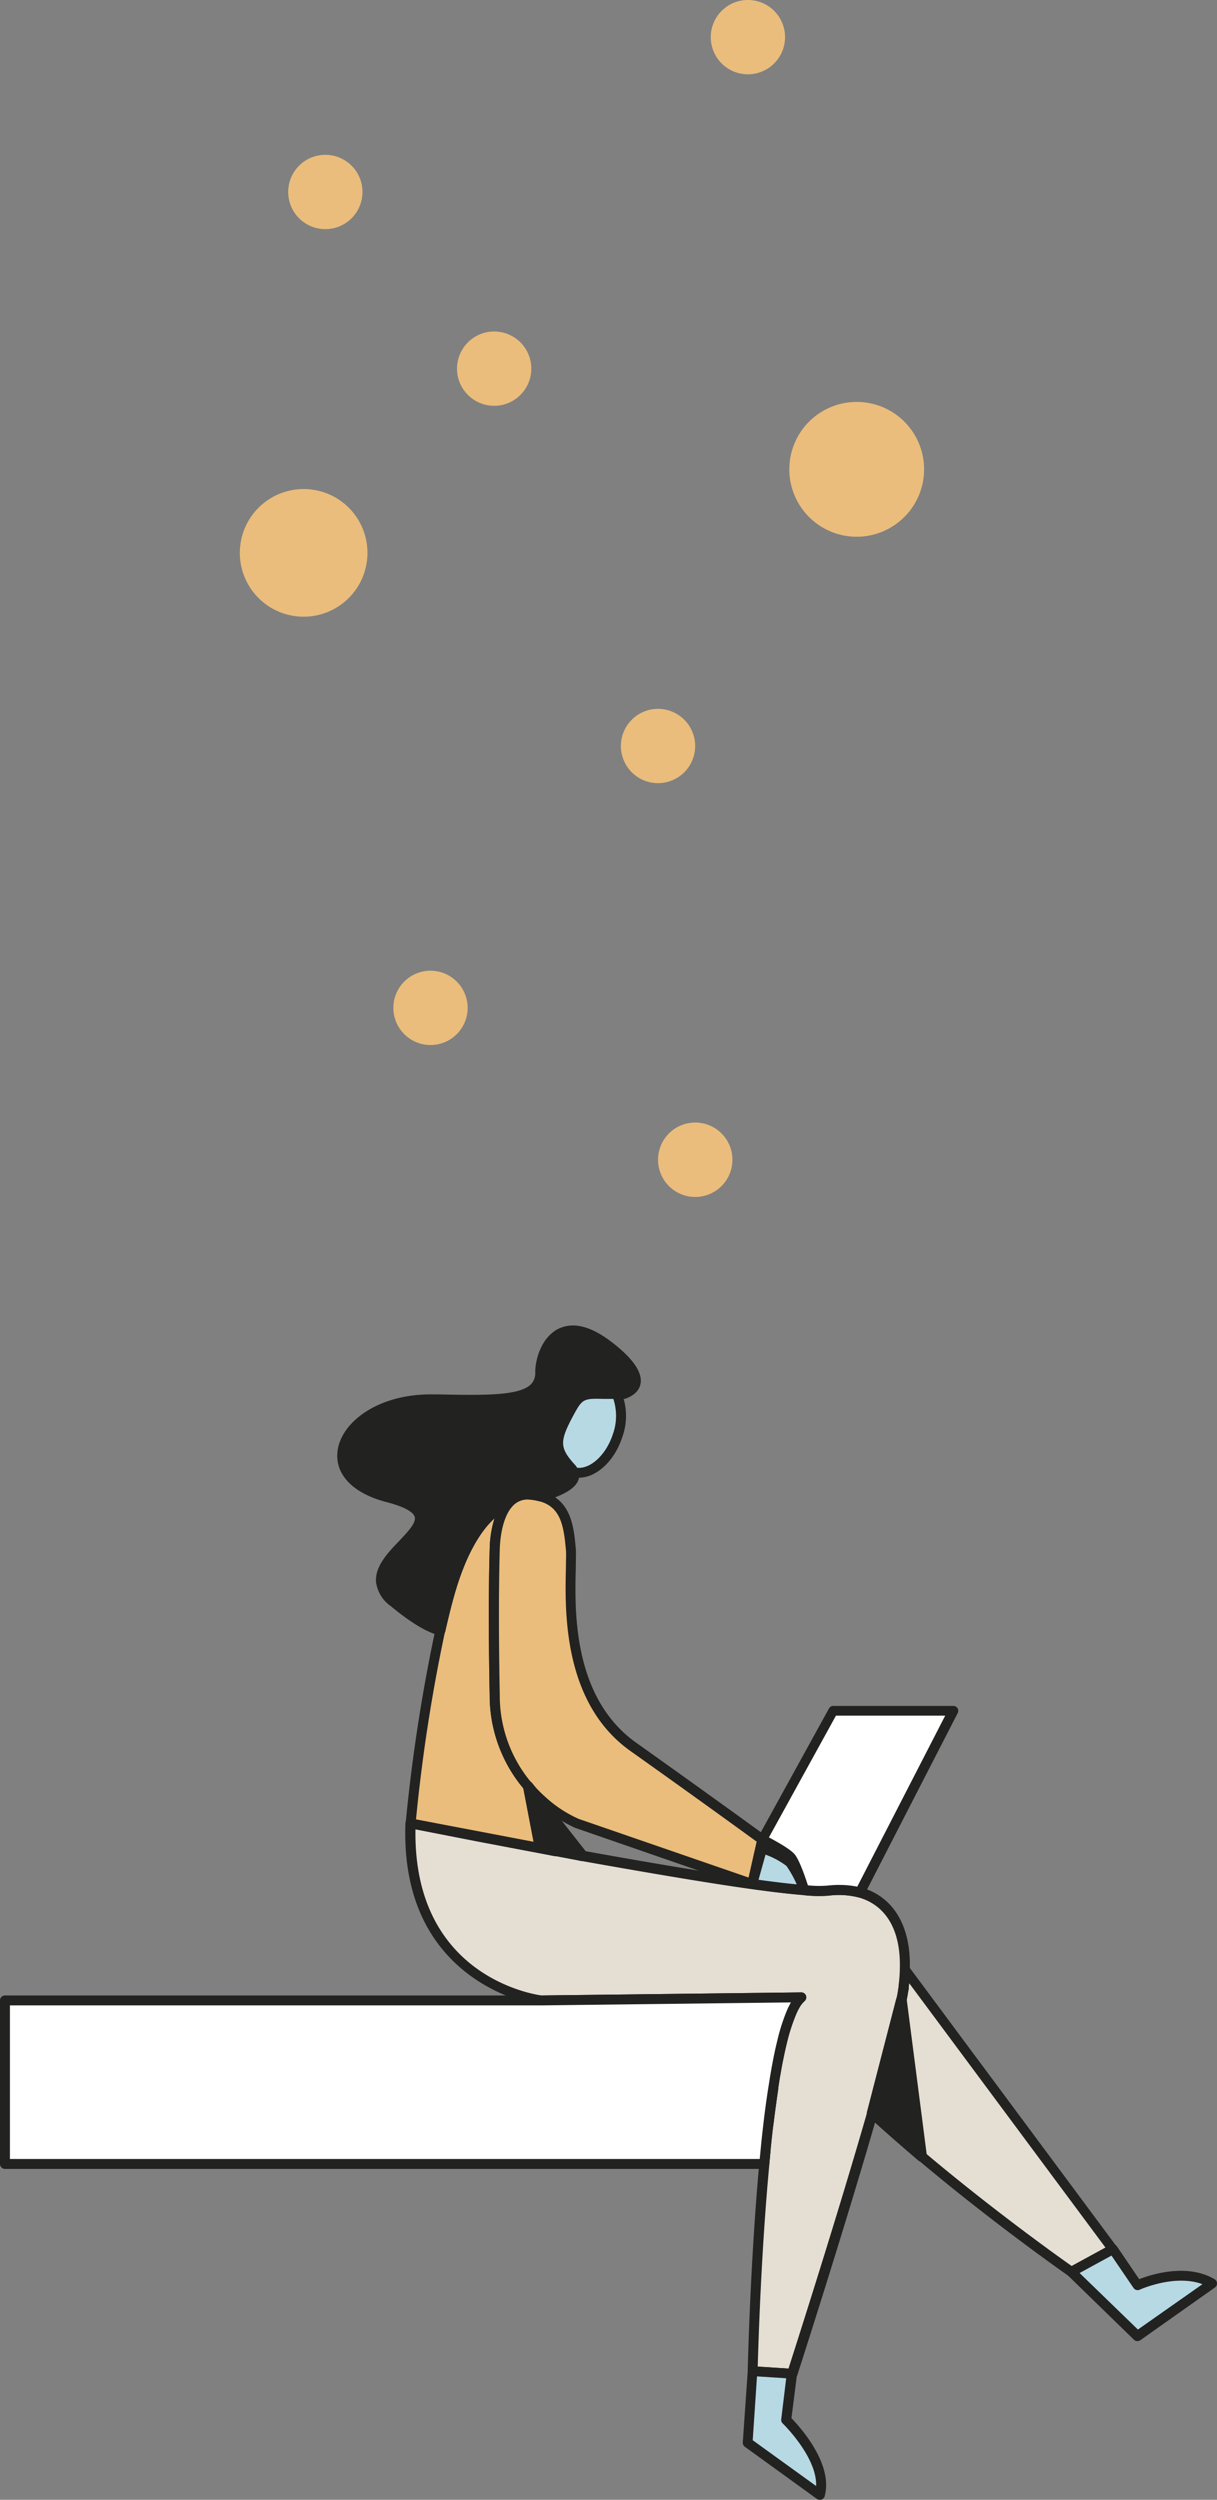<svg xmlns="http://www.w3.org/2000/svg" viewBox="0 0 245.09 503.28"><rect x="0" y="0" width="245.09" height="503.28" fill="#808080" stroke="none"/><defs><style>.cls-1{fill:#e5dfd3;}.cls-2{fill:#222221;}.cls-3{fill:#b7d9e4;}.cls-4{fill:#eabd7c;}.cls-5{fill:#fff;}</style></defs><title>illu_dreamer</title><g id="Ebene_2" data-name="Ebene 2"><g id="Ebene_1-2" data-name="Ebene 1"><path class="cls-1" d="M224.11,452.81v0l-8.35,4.56h0v0s-14.69-10.21-30.06-23.17l-4.12-31.63a.66.66,0,0,1,0-.15c.11-.59.21-1.11.28-1.6.06-.32.1-.63.14-.92a30.22,30.22,0,0,0,.26-3.42Z"/><path class="cls-2" d="M215.76,458.39a1,1,0,0,1-.68-.26c-1.23-.86-15.42-10.84-30.05-23.17a1,1,0,0,1-.34-.63l-4.13-31.63a1.22,1.22,0,0,1,0-.38.6.6,0,0,1,0-.12c.11-.56.2-1.06.27-1.52,0-.25.08-.47.11-.68l0-.25a27.55,27.55,0,0,0,.25-3.27,1,1,0,0,1,1.8-.6l41.84,56.34a1,1,0,0,1,.2.59v0a1,1,0,0,1-.52.87l-8.36,4.56A1,1,0,0,1,215.76,458.39Zm-29.14-24.71c13.5,11.36,26.55,20.66,29.21,22.53l6.8-3.71-39.54-53.24c0,.25-.05.5-.09.76l0,.27c0,.23-.06.46-.11.71-.06.46-.17,1-.28,1.6Z"/><path class="cls-2" d="M185.68,435.2A1,1,0,0,1,185,435l-.09-.07c-3.48-2.94-6.84-5.9-10-8.79a1,1,0,0,1-.29-1c1.41-4.88,2.61-9.22,3.56-12.9.15-.55.27-1,.37-1.42.8-3.11,1.43-5.79,1.88-8l.08-.44a1.07,1.07,0,0,1,.07-.19,1,1,0,0,1,1.07-.57,1,1,0,0,1,.84.84l4.12,31.63a1,1,0,0,1-.51,1A1,1,0,0,1,185.68,435.2Zm-8.9-10.14c2.41,2.21,4.95,4.46,7.57,6.7l-3.06-23.47c-.23.95-.47,1.94-.74,3-.1.43-.23.89-.35,1.35C179.26,416.24,178.12,420.4,176.78,425.06Z"/><path class="cls-3" d="M244.09,459.73l-15,10.6-13.29-12.94,8.35-4.56,4.94,7.27S237.84,456.05,244.09,459.73Z"/><path class="cls-2" d="M229.05,471.33a1,1,0,0,1-.69-.28l-13.3-12.95a1,1,0,0,1-.29-.85,1,1,0,0,1,.51-.74l8.35-4.56a1,1,0,0,1,1.31.31l4.48,6.6c2.38-.93,9.6-3.27,15.17,0a1,1,0,0,1,.5.82,1,1,0,0,1-.43.86l-15,10.6A1,1,0,0,1,229.05,471.33Zm-11.63-13.71L229.16,469l13-9.13c-5.57-2.08-12.56,1.07-12.64,1.11a1,1,0,0,1-1.24-.35l-4.44-6.52Z"/><path class="cls-1" d="M182.27,396.48a30.22,30.22,0,0,1-.26,3.42c0,.29-.08.6-.14.92-.07.49-.17,1-.28,1.6a.66.66,0,0,0,0,.15l0,0,0,.11-5.86,22.67c-6.7,23.28-16.14,52.52-16.14,52.52l-7.93-.51s.47-21.51,2.33-41.73h0c.09-.89.17-1.79.26-2.67.17-1.77.35-3.51.55-5.21.12-1,.23-1.95.36-2.9.2-1.52.41-3,.62-4.43.12-.77.24-1.54.36-2.28s.25-1.46.38-2.17c.07-.36.13-.7.2-1.05.17-.86.34-1.69.53-2.49.1-.47.21-.94.32-1.39a37.17,37.17,0,0,1,2-6.05c.17-.4.36-.76.54-1.1.1-.17.19-.33.29-.48a6.08,6.08,0,0,1,1.09-1.32l-52.37.62s-27.49-3.35-26.31-35.66l.18,0,1.52.3,1.25.24.76.14,1.73.35,2,.38,6.08,1.15,2.8.54,4.51.87,1.59.28,3.62.68,2.29.43,1,.2v0l5,.92.17,0,.17,0c11.79,2.12,24.42,4.3,34.1,5.65,4.15.58,7.74,1,10.51,1.22a28,28,0,0,0,4.8.1,16.87,16.87,0,0,1,6.38.38C178.87,382.57,182.57,387.68,182.27,396.48Z"/><path class="cls-2" d="M159.51,478.9h-.07l-7.93-.51a1,1,0,0,1-.93-1c0-.22.49-21.78,2.33-41.8l0-.17.24-2.5c.17-1.79.36-3.53.56-5.24.11-1,.23-2,.36-2.91.2-1.53.41-3,.62-4.45.07-.46.15-.93.22-1.38l.14-.9c.13-.76.26-1.49.39-2.2l.2-1.07c.17-.86.34-1.71.53-2.52.1-.46.22-.94.33-1.4a37.94,37.94,0,0,1,2-6.22c.18-.42.38-.8.57-1.16l.1-.17a1,1,0,0,1,.08-.14l-50.28.6h-.13c-.29,0-28.39-3.85-27.19-36.7a1,1,0,0,1,.39-.75,1,1,0,0,1,.83-.18l.19,0,28.88,5.5a.75.75,0,0,1,.21,0l5.42,1c14.78,2.66,25.92,4.5,34,5.62,4.3.61,7.81,1,10.45,1.22a25.82,25.82,0,0,0,4.6.1,18.17,18.17,0,0,1,6.77.42c6.53,1.8,10.12,7.81,9.83,16.46A29.83,29.83,0,0,1,183,400l0,.27c0,.23-.06.46-.11.71-.06.47-.17,1-.28,1.61v0a1.16,1.16,0,0,1,0,.18.17.17,0,0,1,0,.1v0l-5.87,22.67c-6.62,23.06-16.06,52.29-16.15,52.58A1,1,0,0,1,159.51,478.9Zm-6.91-2.44,6.19.4c1.51-4.71,9.87-30.8,15.89-51.76l5.89-22.74a.25.25,0,0,0,0-.07.15.15,0,0,0,0-.07h0c.11-.56.21-1.07.28-1.54,0-.25.08-.47.11-.68l0-.25a27.55,27.55,0,0,0,.25-3.27v0c.26-7.78-2.71-12.92-8.36-14.49a16.08,16.08,0,0,0-6-.35,26.34,26.34,0,0,1-5-.1c-2.67-.2-6.23-.62-10.57-1.22-8.1-1.13-19.27-3-34.14-5.65l-.33-.07-4.8-.89a1,1,0,0,1-.24,0l-15.8-3L83.67,368.3c-.45,29.44,23.65,33.21,25.4,33.44l52.3-.62a1,1,0,0,1,.95.65,1,1,0,0,1-.29,1.11,5.3,5.3,0,0,0-.91,1.11l-.17.29-.08.15a9.92,9.92,0,0,0-.49,1,37,37,0,0,0-1.91,5.9c-.11.44-.22.9-.32,1.36-.18.8-.35,1.63-.52,2.47l-.2,1.05c-.12.69-.25,1.42-.38,2.15l-.14.89-.21,1.36c-.21,1.43-.42,2.9-.62,4.42-.13.95-.24,1.91-.35,2.88-.2,1.7-.39,3.43-.56,5.2l-.25,2.67,0,.16C153.28,453.43,152.72,472.07,152.6,476.46Zm29-74h0Z"/><path class="cls-2" d="M117.36,374.64a.83.83,0,0,1-.22,0l-.17,0a1,1,0,0,1,.24-2l.19,0a1,1,0,0,1,1,1,1,1,0,0,1-1,1Z"/><path class="cls-2" d="M153.92,436.66a1,1,0,0,1-.74-.32,1,1,0,0,1-.27-.77c.09-.9.17-1.8.27-2.69a1,1,0,0,1,1.1-.88,1,1,0,0,1,.89,1.09l-.25,2.67A1,1,0,0,1,153.92,436.66Z"/><path class="cls-2" d="M154.73,428.78h-.11a1,1,0,0,1-.88-1.1c.29-2.61.62-5.09,1-7.38a1,1,0,0,1,2,.31c-.34,2.26-.67,4.71-1,7.29A1,1,0,0,1,154.73,428.78Z"/><path class="cls-2" d="M175.65,426.38a1.26,1.26,0,0,1-.27,0,1,1,0,0,1-.7-1.21l5.87-22.67a1,1,0,0,1,1.17-.72,1,1,0,0,1,.78,1.14l0,.2s0,.1,0,.12c-.46,2.23-1.1,4.94-1.9,8.06-.1.43-.23.89-.35,1.35-1,3.79-2.18,8.15-3.59,13A1,1,0,0,1,175.65,426.38Z"/><path class="cls-3" d="M165.1,502.28l-14.55-10.5,1-14.39,7.93.51-1.18,9.31S167,495.51,165.1,502.28Z"/><path class="cls-2" d="M165.1,503.28a1,1,0,0,1-.58-.18L150,492.6a1,1,0,0,1-.41-.89l1-14.39a1,1,0,0,1,1.06-.93l7.93.52a1,1,0,0,1,.71.36,1,1,0,0,1,.22.76l-1.12,8.82c1.69,1.73,8.46,9.18,6.69,15.7a1,1,0,0,1-.63.68A1,1,0,0,1,165.1,503.28Zm-13.51-12,12.77,9.22c.2-5.84-6.65-12.52-6.73-12.59a1,1,0,0,1-.3-.85l1-8.25-5.88-.38Z"/><path class="cls-2" d="M112,373.68l-.19,0-1-.2a1,1,0,0,1,.37-2l1,.17a1,1,0,0,1,.83,1v0a1,1,0,0,1-.36.77A1,1,0,0,1,112,373.68Z"/><path class="cls-2" d="M112,373.68l-.19,0-1-.2a1,1,0,0,1,.37-2l1,.17a1,1,0,0,1,.83,1v0a1,1,0,0,1-.36.77A1,1,0,0,1,112,373.68Z"/><path class="cls-2" d="M109.37,364.46a1,1,0,0,1-.8-.39l-2.74-3.54a1,1,0,0,1,1.55-1.26,28.24,28.24,0,0,0,2.38,2.4,1,1,0,0,1,.3.49l.12.46c0,.19.09.37.14.55a1,1,0,0,1-.5,1.18A1,1,0,0,1,109.37,364.46Z"/><path class="cls-4" d="M108.74,372.05l-3.62-.68-1.59-.28L99,370.22l-2.8-.54-6.08-1.15-2-.38-1.73-.35-.76-.14-1.25-.24-1.52-.3-.18,0a341.56,341.56,0,0,1,6-38.86c.51-2.22,1-4.43,1.62-6.55,3.3-12.16,8.17-17.53,11.91-18.84-2.6,3.18-2.6,9.12-2.6,9.12s-.39,10,0,29.37a28.15,28.15,0,0,0,6.7,18.29Z"/><path class="cls-2" d="M108.74,373.05h-.18l-26.09-5A1,1,0,0,1,81.7,367a346.2,346.2,0,0,1,6-39c.49-2.15,1-4.43,1.63-6.59,4.09-15.09,10.13-18.68,12.54-19.52a1,1,0,0,1,1.1,1.57c-2.34,2.87-2.37,8.44-2.37,8.49s-.38,10.24,0,29.35A27.17,27.17,0,0,0,107.11,359a1,1,0,0,1,.23.46l2.38,12.44a1,1,0,0,1-.27.9A1,1,0,0,1,108.74,373.05Zm-25-6.77,23.7,4.52-2.06-10.75a29.17,29.17,0,0,1-6.77-18.71c-.38-19.17,0-29.33,0-29.43a22.11,22.11,0,0,1,1-6.31c-2.45,2.19-5.78,6.77-8.37,16.33-.59,2.13-1.12,4.39-1.61,6.52A338.27,338.27,0,0,0,83.78,366.28Z"/><path class="cls-4" d="M153.5,370.33l-2,9-35.31-12.21a25.75,25.75,0,0,1-7.07-4.66,26.68,26.68,0,0,1-2.48-2.5l-.27-.31a28.15,28.15,0,0,1-6.7-18.29c-.39-19.36,0-29.37,0-29.37s0-5.94,2.6-9.12a5,5,0,0,1,4.53-2,14.21,14.21,0,0,1,2.1.37c5.16,1.39,5.7,6.1,6.11,10.71.43,5.16-3.21,28.5,12.56,39.74S153.5,370.33,153.5,370.33Z"/><path class="cls-2" d="M151.48,380.29a1,1,0,0,1-.33-.06L115.84,368a29.54,29.54,0,0,1-10-7.46l-.27-.31a29.12,29.12,0,0,1-6.95-18.92c-.38-19.17,0-29.33,0-29.43s0-6.29,2.82-9.71a6,6,0,0,1,5.39-2.33,14.94,14.94,0,0,1,2.29.41c5.95,1.6,6.44,7.14,6.84,11.58.07.88,0,2.17,0,3.8-.22,8.46-.7,26.06,12.15,35.22,15.6,11.08,25.85,18.57,26,18.65a1,1,0,0,1,.38,1l-2,8.95a1,1,0,0,1-.49.66A1,1,0,0,1,151.48,380.29Zm-45.19-78.44a4,4,0,0,0-3.27,1.61c-2.35,2.88-2.37,8.44-2.37,8.49s-.38,10.24,0,29.35A27.17,27.17,0,0,0,107.11,359l.27.31a28.24,28.24,0,0,0,2.38,2.4,24.88,24.88,0,0,0,6.78,4.48L150.75,378l1.63-7.23c-2.29-1.66-11.82-8.59-25.41-18.24s-13.22-28.1-13-36.9c0-1.57.08-2.82,0-3.57-.44-5-1.09-8.68-5.37-9.83a12.16,12.16,0,0,0-2-.35Z"/><path class="cls-3" d="M162,380.51c-2.77-.22-6.36-.64-10.51-1.22l2-7.24s4.53,1.69,5.64,3a26.81,26.81,0,0,1,2.71,5.09,1,1,0,0,1,.07.2l0,.15Z"/><path class="cls-2" d="M162,381.51h-.07c-2.68-.2-6.24-.62-10.58-1.22a1,1,0,0,1-.83-1.26l2-7.24a1,1,0,0,1,.51-.62,1,1,0,0,1,.81,0c.79.29,4.83,1.85,6,3.25a26.33,26.33,0,0,1,2.88,5.36,1.7,1.7,0,0,1,.12.33h0a1,1,0,0,1,0,.93A1,1,0,0,1,162,381.51Zm-9.24-3.06c3,.41,5.55.72,7.69.92a22,22,0,0,0-2.07-3.71,16.12,16.12,0,0,0-4.21-2.27Z"/><path class="cls-5" d="M192,344.4,173.17,381a16.87,16.87,0,0,0-6.38-.38,28,28,0,0,1-4.8-.1l0-.05,0-.15a1,1,0,0,0-.07-.2c-.4-1.27-1.65-5.06-2.59-6.18-1.1-1.28-5.76-3.6-5.76-3.6l14.28-25.93Z"/><path class="cls-2" d="M173.17,382a.82.82,0,0,1-.26,0,16.08,16.08,0,0,0-6-.35,26.34,26.34,0,0,1-5-.1,1,1,0,0,1-.75-.44,1.32,1.32,0,0,1-.15-.29,2.56,2.56,0,0,1-.07-.27.36.36,0,0,1,0-.09,24.76,24.76,0,0,0-2.4-5.84c-.7-.81-3.72-2.48-5.45-3.34a1,1,0,0,1-.43-1.38l14.28-25.93a1,1,0,0,1,.88-.52H192a1,1,0,0,1,.85.48,1,1,0,0,1,0,1l-18.81,36.59A1,1,0,0,1,173.17,382Zm-4.08-2.51a17.45,17.45,0,0,1,3.55.35l17.71-34.43h-22l-13.5,24.51c1.48.78,4.23,2.31,5.15,3.36s2.08,4.34,2.7,6.29a22,22,0,0,0,3.95.05A22.46,22.46,0,0,1,169.09,379.48Z"/><path class="cls-5" d="M161.38,402.12a6.08,6.08,0,0,0-1.09,1.32c-.1.15-.19.31-.29.48-.18.34-.37.7-.54,1.1a37.17,37.17,0,0,0-2,6.05c-.11.45-.22.92-.32,1.39-.19.8-.36,1.63-.53,2.49-.07.35-.13.69-.2,1.05-.13.71-.26,1.43-.38,2.17s-.24,1.51-.36,2.28c-.35,2.33-.68,4.78-1,7.33-.2,1.7-.38,3.44-.55,5.21-.09.88-.17,1.78-.26,2.67H1V402.74H109Z"/><path class="cls-2" d="M153.92,436.66H1a1,1,0,0,1-1-1V402.74a1,1,0,0,1,1-1H109l52.36-.62a1,1,0,0,1,.95.65,1,1,0,0,1-.29,1.11,5.3,5.3,0,0,0-.91,1.11l-.17.29-.08.15a9.92,9.92,0,0,0-.49,1,37,37,0,0,0-1.91,5.9c-.11.44-.22.9-.32,1.36-.18.8-.35,1.63-.52,2.47l-.2,1.05c-.12.69-.25,1.42-.38,2.15l-.14.89-.21,1.36c-.34,2.27-.67,4.72-1,7.3-.19,1.7-.38,3.43-.55,5.2l-.25,2.67A1,1,0,0,1,153.92,436.66ZM2,434.66H153l.17-1.76c.17-1.79.36-3.53.56-5.24.3-2.6.64-5.08,1-7.37.07-.45.15-.92.22-1.37l.14-.9c.13-.76.26-1.49.39-2.2l.2-1.07c.17-.86.34-1.71.53-2.52.1-.46.22-.94.33-1.4a37.94,37.94,0,0,1,2-6.22c.18-.42.38-.8.57-1.16l.1-.17a1,1,0,0,1,.08-.14l-50.28.6H2Z"/><path class="cls-2" d="M125.65,280.62h-1.48c-6.68,0-7.09-.79-9.69,4-2.77,5.16-2.93,7,.43,10.73a2.59,2.59,0,0,1,.61,1c1.11,3.14-6.64,4.87-6.64,4.87a14.21,14.21,0,0,0-2.1-.37,5,5,0,0,0-4.53,2c-3.74,1.31-8.61,6.68-11.91,18.84-.58,2.12-1.11,4.33-1.62,6.55,0,0-2.86-.21-9.48-5.67-10.85-9,17.35-16.29-1.23-21.11-16.64-4.33-8.64-20.06,9.22-19.71,13.15.25,21.58.56,21.54-5.45,0-4.29,3.61-13.15,13.82-5.28C128.4,275.47,129.77,279.13,125.65,280.62Z"/><path class="cls-2" d="M88.72,329.22h-.07c-.33,0-3.38-.4-10-5.9a7,7,0,0,1-2.93-4.91c-.18-3.1,2.39-5.8,4.67-8.18,1.7-1.79,3.47-3.64,3.13-4.83-.21-.75-1.37-1.87-5.72-3C71,300.64,67.32,296.75,68,292c.78-5.71,8.2-11.46,19.27-11.27h.91c9.12.18,16.33.32,18.71-2a3.18,3.18,0,0,0,.9-2.44c0-2.58,1.21-7,4.65-8.76,3-1.46,6.57-.55,10.78,2.69s6.14,6,5.79,8.29c-.15.95-.79,2.26-3,3.06a1,1,0,0,1-.34.06h-1.48c-.91,0-1.7,0-2.4,0-4.37-.1-4.45-.1-6.41,3.53-2.67,5-2.63,6.32.29,9.59a3.44,3.44,0,0,1,.82,1.35,2.75,2.75,0,0,1-.21,2.3c-1.39,2.5-6.57,3.72-7.16,3.86a1.11,1.11,0,0,1-.48,0,12.16,12.16,0,0,0-2-.35,4.06,4.06,0,0,0-3.65,1.6,1,1,0,0,1-.44.31c-1.65.58-7.32,3.59-11.27,18.16-.59,2.13-1.12,4.39-1.61,6.52A1,1,0,0,1,88.72,329.22Zm-2.07-46.5c-9.64,0-16,4.8-16.69,9.55-.51,3.65,2.6,6.72,8.31,8.2,4.4,1.14,6.6,2.49,7.14,4.38.65,2.29-1.42,4.46-3.62,6.76-2,2.09-4.25,4.45-4.11,6.68a5.08,5.08,0,0,0,2.2,3.49c4.24,3.5,6.87,4.76,8.1,5.21.43-1.85.89-3.76,1.4-5.58C93.32,306.85,99.09,303,101.65,302a6,6,0,0,1,5.21-2.12,15.78,15.78,0,0,1,2,.34c1.91-.46,4.93-1.57,5.62-2.82a.77.77,0,0,0,.06-.69,1.63,1.63,0,0,0-.38-.64c-3.76-4.2-3.47-6.54-.59-11.89,2.46-4.56,3.44-4.68,8.22-4.58.68,0,1.46,0,2.35,0h1.3c.93-.36,1.45-.85,1.54-1.43s0-2.56-5-6.39c-3.5-2.7-6.5-3.56-8.67-2.49-2.6,1.3-3.55,5-3.54,7a5.15,5.15,0,0,1-1.5,3.87c-3,2.94-9.81,2.81-20.15,2.6H86.65Z"/><path class="cls-3" d="M124.34,289.13c-1.63,4.92-5.53,8.07-8.82,7.24a2.59,2.59,0,0,0-.61-1c-3.36-3.75-3.2-5.57-.43-10.73,2.6-4.81,3-4,9.69-4A11.42,11.42,0,0,1,124.34,289.13Z"/><path class="cls-2" d="M116.59,297.5a5.3,5.3,0,0,1-1.32-.16,1,1,0,0,1-.71-.67,1.59,1.59,0,0,0-.37-.61c-3.76-4.2-3.47-6.54-.59-11.89,2.46-4.56,3.44-4.68,8.22-4.58.68,0,1.46,0,2.35,0a1,1,0,0,1,.9.56,12.5,12.5,0,0,1,.22,9.27h0C123.7,294.23,120.06,297.5,116.59,297.5Zm-.37-2c2.68.29,5.81-2.57,7.17-6.66h0a10.94,10.94,0,0,0,.13-7.2l-1.75,0c-4.37-.1-4.45-.1-6.41,3.53-2.67,5-2.63,6.32.29,9.59A3.27,3.27,0,0,1,116.22,295.48Z"/><path class="cls-2" d="M117.38,373.62l-.17,0-.17,0-5-.92-1-.17-2.29-.43-2.39-12.44.27.31,2.75,3.54Z"/><path class="cls-2" d="M117.38,374.62l-.23,0H117l-.17,0L108.56,373a1,1,0,0,1-.8-.8l-2.39-12.44a1,1,0,0,1,1.74-.85l.27.32,2.78,3.57,8,10.16a1,1,0,0,1,.12,1.05A1,1,0,0,1,117.38,374.62Zm-7.79-3.43,5.38,1-6.86-8.71Z"/><path class="cls-2" d="M117.38,374.64l-.24,0-.17,0a1,1,0,0,1,.24-2l.19,0a1,1,0,0,1,1,1v0a1,1,0,0,1-.39.79A1,1,0,0,1,117.38,374.64Z"/><polygon class="cls-2" points="185.68 434.2 185.59 434.13 175.65 425.38 181.51 402.71 181.54 402.6 181.56 402.57 185.68 434.2"/><path class="cls-2" d="M185.68,435.2A1,1,0,0,1,185,435l-.09-.07-10-8.77a1,1,0,0,1-.31-1l5.89-22.77a1.07,1.07,0,0,1,.07-.19,1,1,0,0,1,1.07-.57,1,1,0,0,1,.84.84l4.12,31.63a1,1,0,0,1-.51,1A1,1,0,0,1,185.68,435.2ZM176.77,425l7.57,6.67-3.11-23.9Z"/><path class="cls-4" d="M147.5,233.51A7.49,7.49,0,1,1,140,226,7.48,7.48,0,0,1,147.5,233.51Z"/><path class="cls-4" d="M94.18,202.92a7.48,7.48,0,1,1-7.49-7.49A7.49,7.49,0,0,1,94.18,202.92Z"/><path class="cls-4" d="M140,150.18a7.48,7.48,0,1,1-7.49-7.47A7.49,7.49,0,0,1,140,150.18Z"/><path class="cls-4" d="M74,111.31A12.85,12.85,0,1,1,61.16,98.46,12.84,12.84,0,0,1,74,111.31Z"/><path class="cls-4" d="M186.1,94.48a13.57,13.57,0,1,1-13.57-13.56A13.56,13.56,0,0,1,186.1,94.48Z"/><path class="cls-4" d="M107,74.22a7.48,7.48,0,1,1-7.48-7.48A7.48,7.48,0,0,1,107,74.22Z"/><path class="cls-4" d="M73,38.66a7.48,7.48,0,1,1-7.47-7.49A7.48,7.48,0,0,1,73,38.66Z"/><path class="cls-4" d="M158.1,7.47A7.48,7.48,0,1,1,150.63,0,7.48,7.48,0,0,1,158.1,7.47Z"/></g></g></svg>